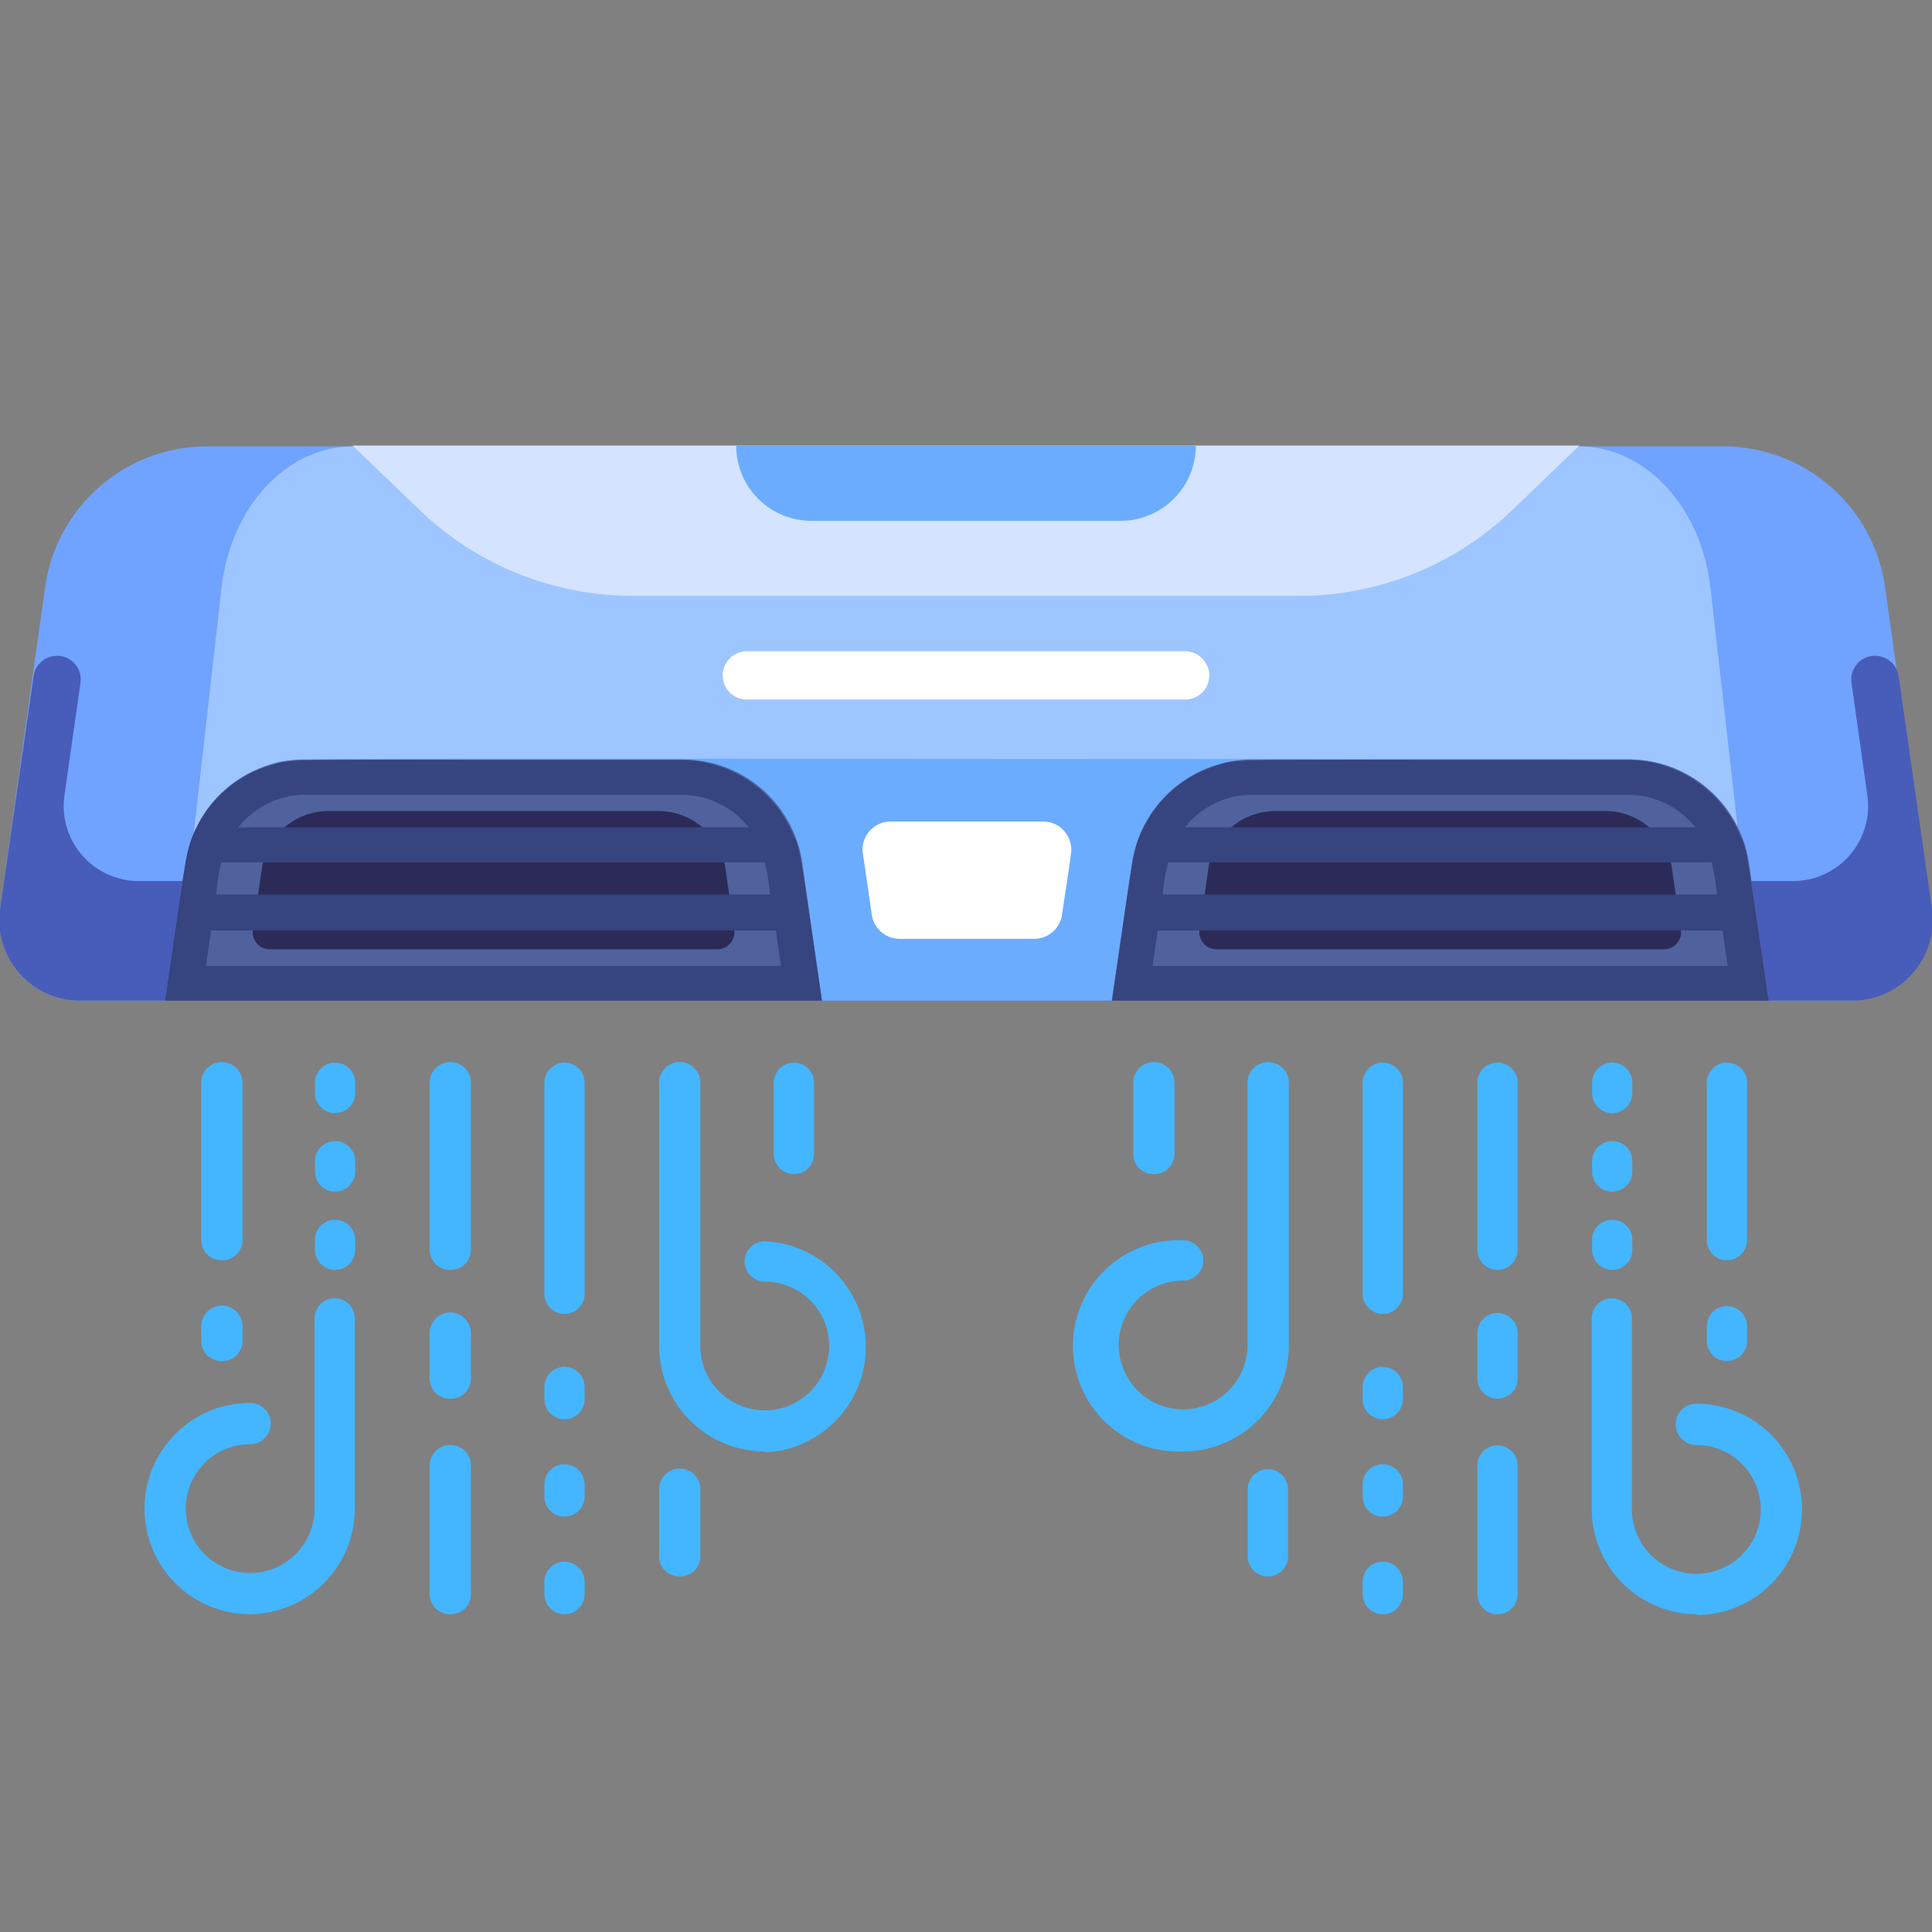 <svg xmlns="http://www.w3.org/2000/svg" viewBox="0 0 96 96"><rect x="0" y="0" width="96" height="96" fill="#808080" stroke="none"/><g data-name="Air Conditioning"><path fill="#70a2ff" d="M92,49.72H4A4,4,0,0,1,0,45.18l2.24-16a8.13,8.13,0,0,1,8.05-7H85.67a8.13,8.13,0,0,1,8,7l2.24,16A4,4,0,0,1,92,49.72Z"/><path fill="#9dc5ff" d="M83.61,49.72H12.39c-2,0-3.47-2.15-3.19-4.54l1.81-16c.46-4,3.24-7,6.52-7H78.47c3.28,0,6.06,3,6.52,7l1.81,16C87.08,47.57,85.57,49.72,83.61,49.72Z"/><path fill="#fff" d="M60.09,33.51a1.22,1.22,0,0,0-1.2-1.15H37.11a1.21,1.21,0,0,0-1.2,1.15h0a1.2,1.2,0,0,0,1.2,1.25H58.89A1.2,1.2,0,0,0,60.09,33.51Z"/><path fill="#485cb9" d="M93.18,32.59h0A1.17,1.17,0,0,0,92,33.92l.79,5.62a3.73,3.73,0,0,1-3.68,4.24H6.88A3.73,3.73,0,0,1,3.2,39.54L4,33.92a1.17,1.17,0,0,0-1.17-1.33h0a1.17,1.17,0,0,0-1.16,1L0,45.18A4,4,0,0,0,4,49.72H92A4,4,0,0,0,96,45.18L94.34,33.6A1.17,1.17,0,0,0,93.18,32.59Z"/><path fill="#6bacff" d="M87.8,49.72H8.2c1.09-7.1.91-7.38,1.74-8.92A6.05,6.05,0,0,1,13.4,38c1.4-.42-4-.28,67.42-.28a6,6,0,0,1,6,5.18Z"/><path fill="#4f629d" d="M40.84,49.72H8.21l1-6.81a6,6,0,0,1,6-5.17H33.87a6,6,0,0,1,6,5.17Z"/><path fill="#2c2b57" d="M12.57,46.17l.44-3a3.35,3.35,0,0,1,3.32-2.87H32.72a3.37,3.37,0,0,1,3.33,2.87l.43,3a.85.85,0,0,1-.84,1H13.41A.85.85,0,0,1,12.57,46.17Z"/><path fill="#4f629d" d="M87.88,49.72H55.24l1-6.81a6.06,6.06,0,0,1,6-5.17H80.91a6.05,6.05,0,0,1,6,5.17Z"/><path fill="#fff" d="M44.7,46.65a1.4,1.4,0,0,1-1.38-1.19c-.13-.91-.45-3.11-.44-3a1.4,1.4,0,0,1,1.37-1.64h7.59a1.4,1.4,0,0,1,1.37,1.64c0,.1-.46,3.11-.44,3a1.4,1.4,0,0,1-1.38,1.19Z"/><path fill="#4f629d" d="M87.88,49.72c-.12,0,0,.75-1.09-6.8a6.06,6.06,0,0,0-5.42-5.16,6,6,0,0,1,5.51,5.16Z"/><path fill="#d4e3ff" d="M78.48,22.14l-3.33,3.2a15.3,15.3,0,0,1-10.61,4.27H31.46a15.3,15.3,0,0,1-10.61-4.27l-3.33-3.2Z"/><path fill="#36447f" d="M11,42.85H38a9.44,9.44,0,0,1,.26,1.6H10.75A8,8,0,0,1,11,42.85Zm4.16-3.36H33.86a4.29,4.29,0,0,1,3.34,1.62H11.84A4.27,4.27,0,0,1,15.17,39.49ZM10.23,48l.26-1.77H38.55L38.81,48Zm29.25-6.35a6.06,6.06,0,0,0-5.61-3.88c-20.54,0-19.21-.1-20.47.28A6,6,0,0,0,9.94,40.8c-.73,1.37-.6,1.16-1.74,8.92H40.84C39.81,42.75,39.77,42.19,39.48,41.62Z"/><path fill="#2c2b57" d="M59.61,46.17l.43-3a3.37,3.37,0,0,1,3.33-2.87H79.76a3.35,3.35,0,0,1,3.32,2.87l.44,3a.85.85,0,0,1-.84,1H60.45A.85.85,0,0,1,59.61,46.17Z"/><path fill="#36447f" d="M58.05,42.85h27a9.44,9.44,0,0,1,.26,1.6H57.78A8.11,8.11,0,0,1,58.05,42.85Zm4.16-3.36H80.9a4.29,4.29,0,0,1,3.34,1.62H58.88A4.27,4.27,0,0,1,62.21,39.49ZM57.27,48l.26-1.77H85.59L85.85,48Zm29.25-6.35a6.06,6.06,0,0,0-5.62-3.88c-20.53,0-19.21-.1-20.46.28A6,6,0,0,0,57,40.8c-.74,1.37-.6,1.16-1.74,8.92H87.88C86.85,42.75,86.81,42.19,86.52,41.62Z"/><path fill="#43b6ff" d="M11 62.62a1 1 0 01-1-1V53.8a1 1 0 012.05 0v7.79A1 1 0 0111 62.62zM22.35 63.1a1 1 0 01-1-1V53.8a1 1 0 012.05 0v8.28A1 1 0 0122.35 63.1zM22.35 69.5a1 1 0 01-1-1V66.24a1 1 0 012.05 0v2.23A1 1 0 0122.35 69.5zM11 67.63a1 1 0 01-1-1v-.73a1 1 0 012.05 0v.73A1 1 0 0111 67.63zM22.35 80.21a1 1 0 01-1-1V72.82a1 1 0 012.05 0v6.37A1 1 0 0122.35 80.21zM33.75 78.33a1 1 0 01-1-1V74a1 1 0 112.05 0V77.3A1 1 0 0133.75 78.33zM28.05 65.29a1 1 0 01-1-1V53.8a1 1 0 012 0V64.27A1 1 0 0128.05 65.29zM39.45 58.34a1 1 0 01-1-1V53.8a1 1 0 012 0v3.52A1 1 0 0139.45 58.34zM12.43 80.21a5.25 5.25 0 110-10.5 1 1 0 010 2.05 3.2 3.2 0 103.2 3.2V65.51a1 1 0 012 0V75A5.26 5.26 0 0112.43 80.21zM38 72.12a5.25 5.25 0 01-5.25-5.24V53.8a1 1 0 012.05 0V66.88a3.2 3.2 0 103.2-3.2 1 1 0 110-2 5.25 5.25 0 010 10.49zM16.65 63.1a1 1 0 01-1-1v-.49a1 1 0 012 0v.49A1 1 0 0116.65 63.1zM16.65 59.21a1 1 0 01-1-1V57.7a1 1 0 012 0v.49A1 1 0 0116.65 59.21zM16.65 55.31a1 1 0 01-1-1V53.8a1 1 0 012 0v.49A1 1 0 0116.65 55.31zM28.05 80.21a1 1 0 01-1-1v-.61a1 1 0 012 0v.61A1 1 0 0128.05 80.21zM28.05 75.36a1 1 0 01-1-1v-.6a1 1 0 112 0v.6A1 1 0 0128.05 75.36zM28.05 70.52a1 1 0 01-1-1v-.6a1 1 0 012 0v.6A1 1 0 0128.05 70.52zM85.81 62.62a1 1 0 01-1-1V53.8a1 1 0 112 0v7.79A1 1 0 0185.81 62.62zM74.41 63.1a1 1 0 01-1-1V53.8a1 1 0 012 0v8.28A1 1 0 0174.41 63.1zM74.41 69.5a1 1 0 01-1-1V66.24a1 1 0 012 0v2.23A1 1 0 0174.41 69.5zM85.81 67.63a1 1 0 01-1-1v-.73a1 1 0 012 0v.73A1 1 0 0185.81 67.63zM74.41 80.21a1 1 0 01-1-1V72.82a1 1 0 012 0v6.37A1 1 0 0174.41 80.21zM63 78.33a1 1 0 01-1-1V74A1 1 0 1164 74V77.3A1 1 0 0163 78.33zM68.71 65.29a1 1 0 01-1-1V53.8a1 1 0 012 0V64.27A1 1 0 0168.71 65.29zM57.31 58.34a1 1 0 01-1-1V53.8a1 1 0 012.05 0v3.52A1 1 0 0157.31 58.34zM84.33 80.21A5.25 5.25 0 0179.09 75V65.51a1 1 0 112 0V75a3.2 3.2 0 103.2-3.2 1 1 0 010-2.05 5.25 5.25 0 010 10.5zM58.79 72.12a5.25 5.25 0 110-10.49 1 1 0 010 2 3.2 3.2 0 103.2 3.2V53.8a1 1 0 012.05 0V66.88A5.25 5.25 0 0158.79 72.12zM80.11 63.1a1 1 0 01-1-1v-.49a1 1 0 112 0v.49A1 1 0 0180.11 63.1zM80.11 59.21a1 1 0 01-1-1V57.7a1 1 0 112 0v.49A1 1 0 0180.11 59.21zM80.11 55.31a1 1 0 01-1-1V53.8a1 1 0 012 0v.49A1 1 0 0180.11 55.31zM68.71 80.21a1 1 0 01-1-1v-.61a1 1 0 012 0v.61A1 1 0 0168.71 80.21zM68.71 75.36a1 1 0 01-1-1v-.6a1 1 0 112 0v.6A1 1 0 0168.71 75.36zM68.71 70.52a1 1 0 01-1-1v-.6a1 1 0 012 0v.6A1 1 0 0168.71 70.52z"/><path fill="#6bacff" d="M59.42,22.14a3.74,3.74,0,0,1-3.74,3.74H40.32a3.74,3.74,0,0,1-3.74-3.74Z"/></g></svg>